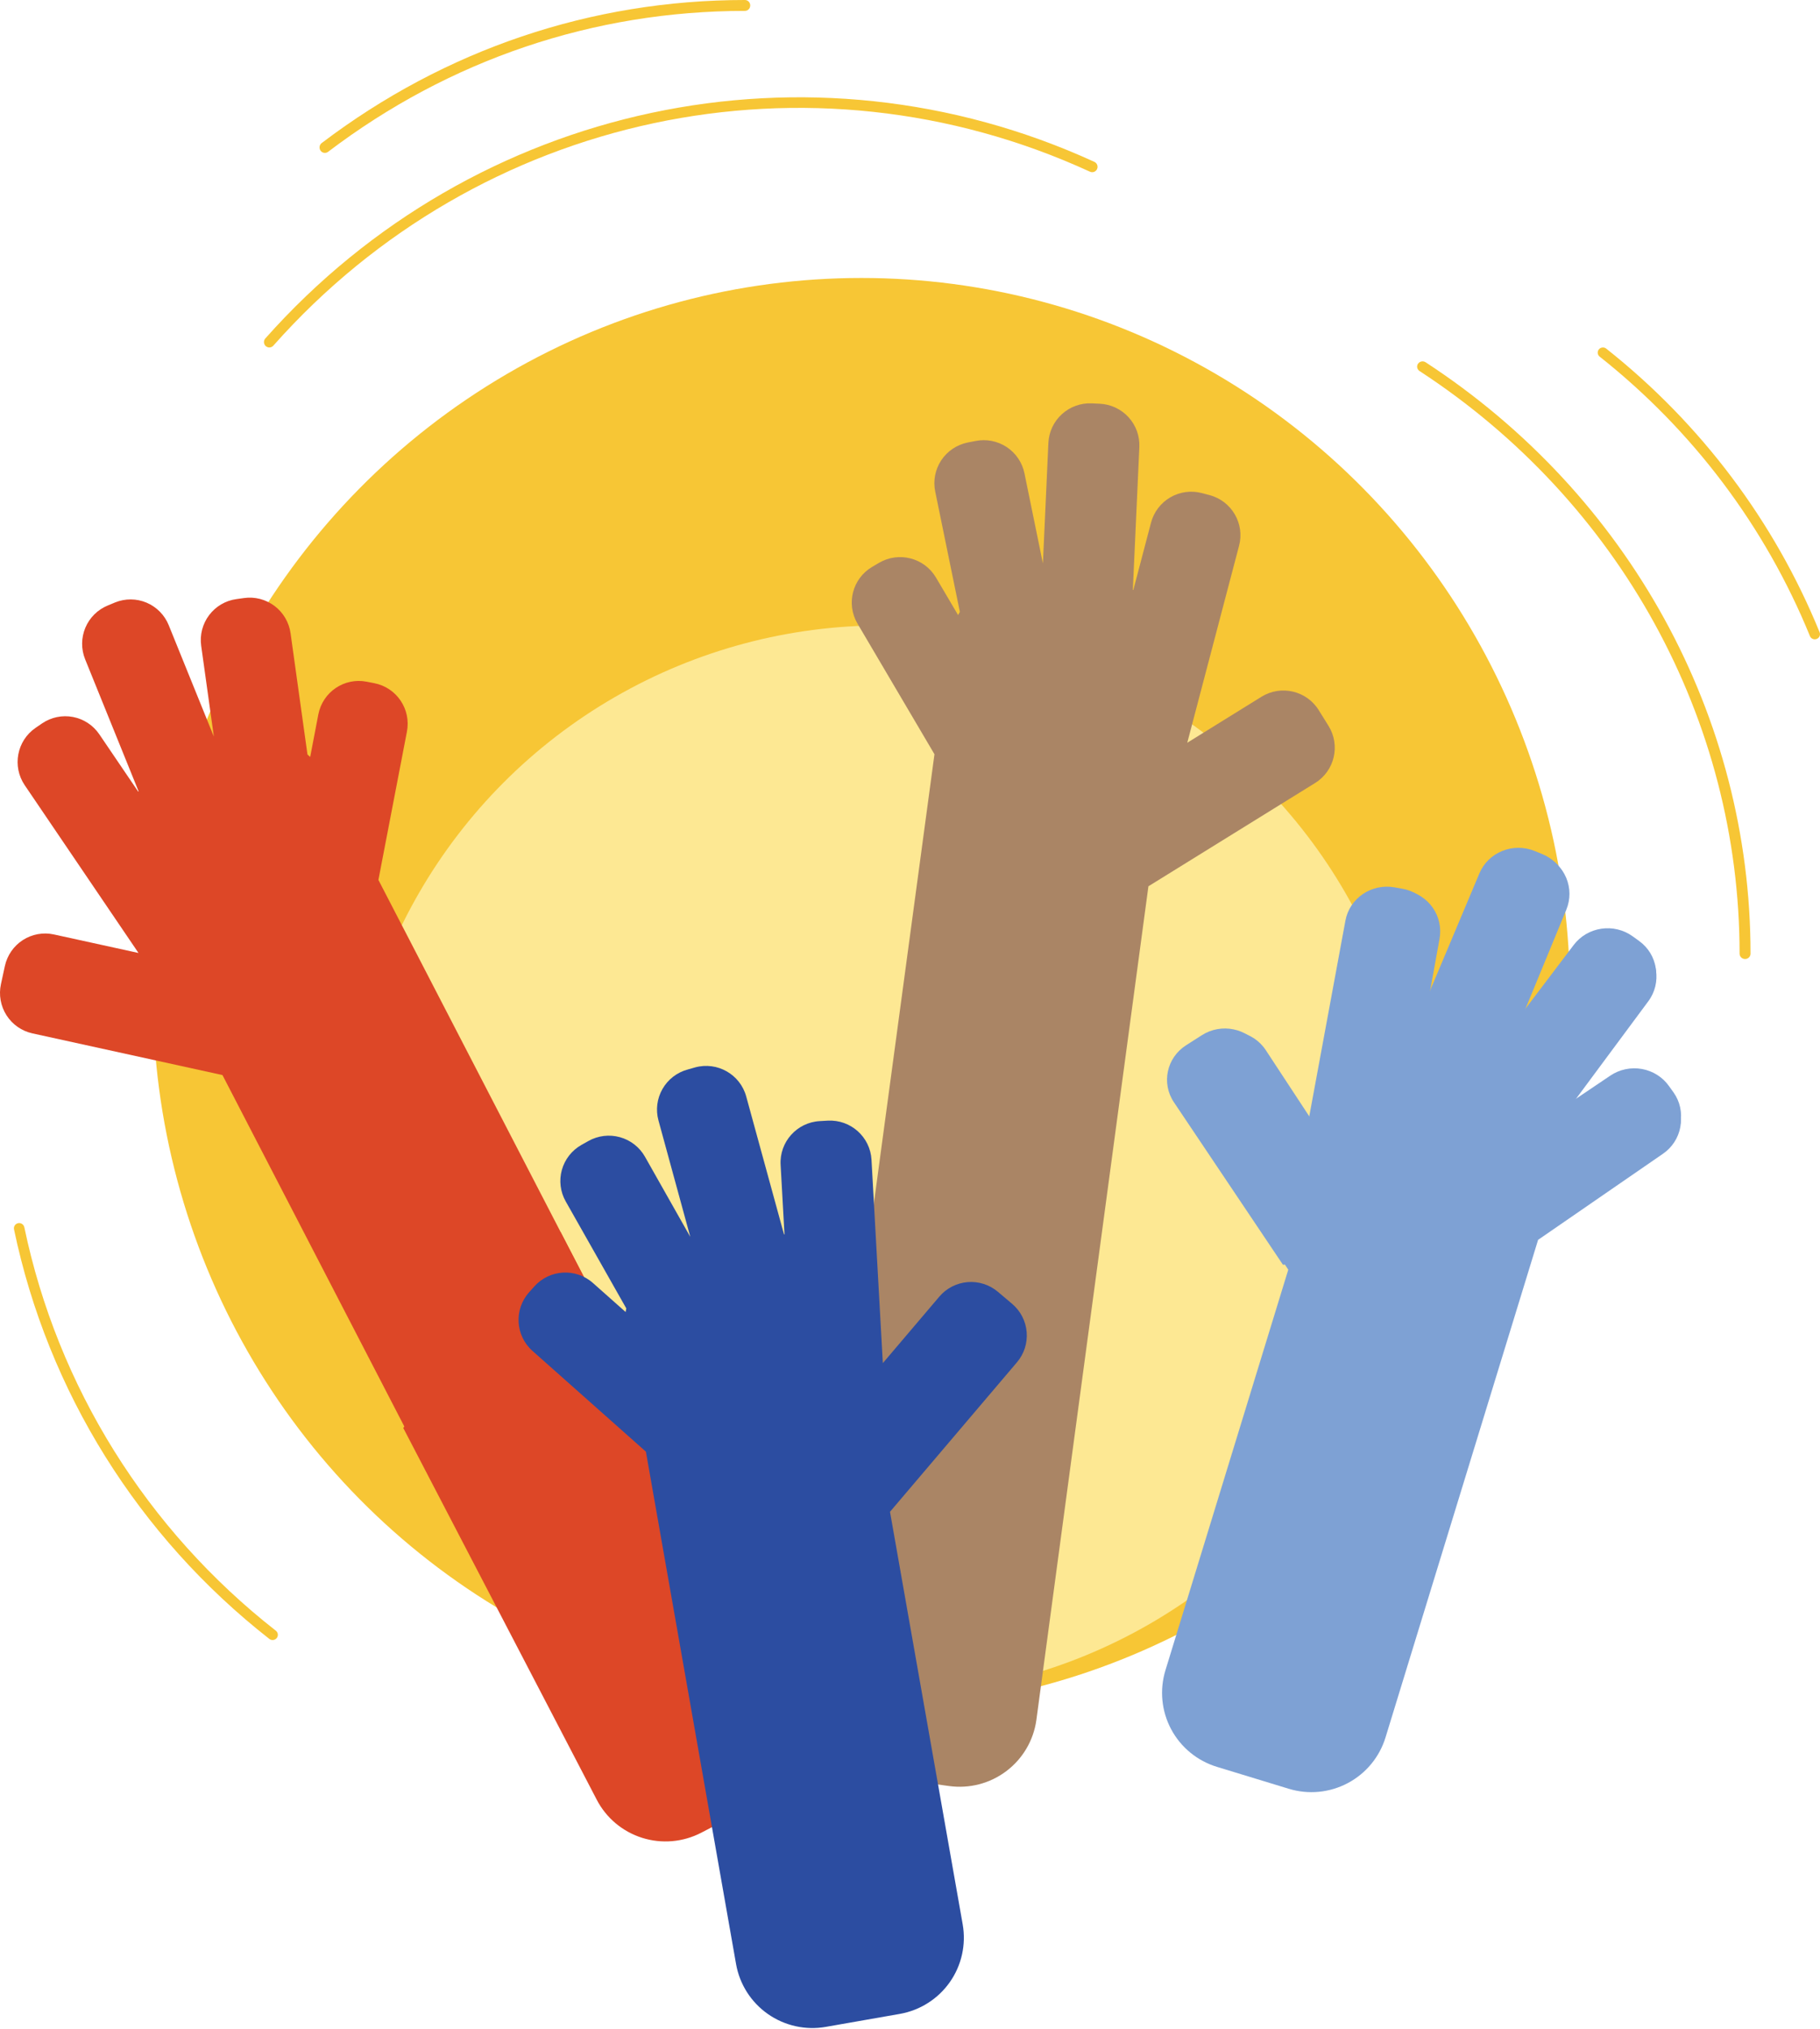 <?xml version="1.0" encoding="UTF-8"?>
<svg width="131px" height="146px" viewBox="0 0 131 146" version="1.1" xmlns="http://www.w3.org/2000/svg" xmlns:xlink="http://www.w3.org/1999/xlink">
    <!-- Generator: Sketch 59.1 (86144) - https://sketch.com -->
    <title>partner-with-us</title>
    <desc>Created with Sketch.</desc>
    <g id="Final" stroke="none" stroke-width="1" fill="none" fill-rule="evenodd">
        <g id="Homepage-" transform="translate(-257, -4753)" fill-rule="nonzero">
            <g id="Section-4" transform="translate(67, 4520)">
                <g id="partner-with-us" transform="translate(190, 233)">
                    <ellipse id="Oval" fill="#F7C635" cx="62" cy="71.5" rx="51" ry="51.5"></ellipse>
                    <path d="M19.621,118 C19.535,118 19.452,117.971 19.385,117.919 C9.947,110.531 3.441,100.098 1.008,88.449 C0.981,88.318 1.026,88.183 1.128,88.094 C1.229,88.005 1.371,87.977 1.499,88.019 C1.628,88.062 1.724,88.169 1.751,88.3 C4.149,99.776 10.558,110.054 19.857,117.332 C19.983,117.431 20.032,117.599 19.979,117.749 C19.926,117.899 19.782,118 19.621,118 L19.621,118 Z" id="Path" fill="#F7C635"></path>
                    <circle id="Oval" fill="#FDE893" cx="63.5" cy="83.5" r="38.5"></circle>
                    <path d="M0.068,70.809 L0.35,69.509 C0.517,68.738 0.983,68.064 1.645,67.637 C2.307,67.211 3.111,67.065 3.879,67.233 L9.968,68.566 L1.781,56.498 C0.86,55.14 1.211,53.29 2.565,52.366 L3.03,52.048 C3.681,51.605 4.48,51.438 5.253,51.586 C6.026,51.733 6.708,52.183 7.15,52.835 L9.949,56.959 L9.975,56.934 L6.13,47.441 C5.833,46.71 5.839,45.891 6.144,45.164 C6.45,44.437 7.031,43.861 7.76,43.564 L8.281,43.347 C9.01,43.05 9.826,43.056 10.551,43.362 C11.276,43.669 11.849,44.252 12.145,44.983 L15.392,52.995 L14.481,46.466 C14.372,45.685 14.576,44.892 15.05,44.262 C15.524,43.632 16.227,43.216 17.006,43.107 L17.565,43.029 C18.344,42.919 19.134,43.125 19.763,43.6 C20.391,44.075 20.805,44.781 20.914,45.563 L22.131,54.286 C22.197,54.343 22.262,54.402 22.326,54.463 L22.915,51.394 C23.231,49.786 24.783,48.737 26.387,49.048 L26.94,49.156 C28.548,49.467 29.6,51.027 29.29,52.64 L27.237,63.31 L44.377,96.418 C45.053,97.724 45.185,99.245 44.743,100.647 C44.3,102.05 43.321,103.218 42.019,103.896 L37.267,106.375 C35.966,107.054 34.45,107.185 33.052,106.742 C31.654,106.298 30.489,105.315 29.814,104.01 L16.013,77.351 L2.333,74.351 C1.564,74.183 0.894,73.715 0.469,73.051 C0.045,72.387 -0.1,71.58 0.068,70.809 Z" id="Path" fill="#DD4727"></path>
                    <g id="Group" transform="translate(29, 29)">
                        <path d="M11.354,59.652 L28.65,92.874 C29.332,94.183 29.465,95.71 29.018,97.117 C28.572,98.524 27.583,99.697 26.27,100.376 L21.474,102.864 C20.161,103.545 18.631,103.677 17.22,103.232 C15.81,102.787 14.634,101.801 13.953,100.491 L0.026,73.742 L11.354,59.652 Z" id="Path" fill="#DD4727"></path>
                        <path d="M66.623,23.225 L65.918,22.093 C65.047,20.693 63.202,20.262 61.798,21.132 L56.457,24.441 L60.186,10.266 C60.605,8.671 59.65,7.04 58.052,6.621 L57.507,6.477 C56.738,6.275 55.921,6.386 55.235,6.785 C54.549,7.185 54.05,7.84 53.848,8.606 L52.574,13.452 L52.54,13.437 L53.008,3.165 C53.044,2.374 52.764,1.602 52.228,1.017 C51.693,0.432 50.947,0.084 50.154,0.048 L49.586,0.022 C48.793,-0.014 48.019,0.265 47.433,0.799 C46.846,1.333 46.497,2.078 46.461,2.868 L46.066,11.538 L44.739,5.057 C44.58,4.281 44.118,3.6 43.455,3.163 C42.792,2.727 41.982,2.572 41.204,2.731 L40.647,2.84 C39.869,2.999 39.187,3.459 38.749,4.119 C38.312,4.78 38.155,5.587 38.314,6.362 L40.089,15.022 C40.045,15.098 40.003,15.176 39.962,15.255 L38.37,12.556 C37.532,11.135 35.699,10.66 34.274,11.494 L33.784,11.782 C32.359,12.617 31.883,14.446 32.72,15.867 L38.261,25.268 L29.191,92.483 C28.987,93.945 29.374,95.427 30.265,96.604 C31.157,97.782 32.481,98.557 33.946,98.761 L39.302,99.504 C40.767,99.708 42.253,99.323 43.433,98.433 C44.613,97.544 45.391,96.223 45.595,94.761 L53.661,34.768 L65.663,27.335 C67.066,26.464 67.495,24.624 66.623,23.225 L66.623,23.225 Z" id="Path" fill="#AA8565"></path>
                        <path d="M56.853,46.43 L57.97,45.701 C59.352,44.798 61.206,45.183 62.112,46.562 L65.558,51.808 L68.167,37.383 C68.308,36.604 68.754,35.913 69.405,35.462 C70.057,35.01 70.862,34.835 71.643,34.976 L72.203,35.077 C72.984,35.218 73.677,35.662 74.129,36.312 C74.582,36.963 74.757,37.766 74.616,38.545 L73.723,43.475 L73.76,43.475 L77.678,33.965 C77.979,33.232 78.559,32.648 79.291,32.342 C80.024,32.036 80.848,32.033 81.582,32.334 L82.108,32.551 C82.843,32.851 83.428,33.43 83.734,34.161 C84.041,34.891 84.044,35.713 83.743,36.446 L80.432,44.473 L84.375,39.155 C85.358,37.829 87.231,37.55 88.56,38.53 L89.017,38.867 C90.345,39.847 90.625,41.716 89.642,43.041 L84.373,50.147 C84.38,50.235 84.386,50.323 84.389,50.411 L86.976,48.629 C87.629,48.179 88.435,48.007 89.215,48.149 C89.996,48.292 90.688,48.738 91.139,49.39 L91.466,49.857 C91.917,50.508 92.09,51.312 91.947,52.091 C91.804,52.869 91.356,53.56 90.703,54.009 L81.709,60.207 L70.728,96.005 C70.296,97.417 69.32,98.6 68.013,99.293 C66.707,99.987 65.178,100.134 63.763,99.702 L58.592,98.125 C57.177,97.694 55.991,96.72 55.296,95.417 C54.601,94.114 54.454,92.589 54.886,91.177 L63.727,62.354 L55.989,50.562 C55.084,49.183 55.47,47.334 56.853,46.43 Z" id="Path" fill="#7EA1D4"></path>
                        <path d="M43.846,64.807 L42.828,63.946 C42.223,63.434 41.438,63.183 40.647,63.248 C39.856,63.313 39.124,63.688 38.611,64.292 L34.545,69.077 L33.729,54.445 C33.637,52.8 32.226,51.54 30.576,51.631 L30.008,51.663 C28.358,51.754 27.095,53.163 27.187,54.808 L27.466,59.81 L27.43,59.81 L24.711,49.891 C24.276,48.302 22.632,47.365 21.038,47.798 L20.493,47.953 C19.727,48.161 19.076,48.665 18.683,49.353 C18.29,50.04 18.186,50.856 18.396,51.619 L20.685,59.992 L17.425,54.229 C17.035,53.539 16.387,53.033 15.622,52.821 C14.858,52.608 14.04,52.708 13.349,53.097 L12.854,53.375 C12.163,53.764 11.655,54.412 11.442,55.174 C11.229,55.937 11.329,56.753 11.719,57.442 L16.079,65.139 C16.061,65.226 16.045,65.312 16.031,65.399 L13.683,63.315 C12.449,62.219 10.558,62.329 9.459,63.559 L9.081,63.984 C7.983,65.215 8.093,67.101 9.326,68.197 L17.49,75.447 L23.981,112.317 C24.237,113.77 25.061,115.062 26.272,115.909 C27.483,116.756 28.982,117.089 30.438,116.834 L35.764,115.901 C37.221,115.645 38.517,114.823 39.366,113.615 C40.215,112.407 40.548,110.912 40.293,109.459 L35.06,79.774 L44.195,69.022 C44.711,68.418 44.964,67.633 44.898,66.842 C44.833,66.051 44.454,65.319 43.846,64.807 Z" id="Path" fill="#2C4DA1"></path>
                    </g>
                    <path d="M92.345,91 L84.496,79.307 C83.578,77.939 83.97,76.104 85.371,75.208 L86.504,74.484 C87.905,73.588 89.785,73.97 90.704,75.338 L94.197,80.544 L96.842,66.232 C96.985,65.459 97.437,64.773 98.098,64.325 C98.759,63.877 99.575,63.704 100.367,63.843 L100.933,63.943 C101.725,64.083 102.428,64.524 102.887,65.169 C103.346,65.814 103.523,66.611 103.38,67.384 L102.475,72.275 L102.513,72.275 L106.484,62.84 C106.789,62.112 107.378,61.533 108.12,61.23 C108.863,60.926 109.698,60.923 110.443,61.221 L110.975,61.437 C111.72,61.735 112.314,62.309 112.625,63.034 C112.935,63.759 112.939,64.575 112.633,65.302 L109.277,73.266 L113.274,67.989 C114.27,66.674 116.17,66.396 117.517,67.369 L117.98,67.703 C119.326,68.676 119.61,70.53 118.614,71.845 L113.272,78.895 C113.279,78.982 113.285,79.07 113.288,79.157 L115.911,77.389 C116.573,76.943 117.39,76.772 118.181,76.913 C118.973,77.055 119.674,77.498 120.131,78.144 L120.463,78.607 C120.92,79.254 121.095,80.051 120.95,80.824 C120.805,81.596 120.352,82.281 119.689,82.727 L110.571,88.877" id="Path" fill="#7EA1D4"></path>
                    <path d="M125.604,69 C125.387,69 125.212,68.83 125.212,68.62 C125.217,51.807 116.581,36.092 102.173,26.694 C102.057,26.618 101.991,26.488 102.001,26.353 C102.011,26.218 102.095,26.098 102.221,26.038 C102.347,25.979 102.496,25.989 102.612,26.065 C117.238,35.603 126.005,51.554 126,68.62 C126,68.722 125.958,68.819 125.884,68.89 C125.81,68.961 125.709,69.001 125.604,69 Z" id="Path" fill="#F7C635"></path>
                    <path d="M130.625,46 C130.472,46 130.334,45.908 130.276,45.767 C127.066,37.898 121.854,30.973 115.14,25.659 C114.979,25.531 114.953,25.298 115.083,25.138 C115.213,24.979 115.45,24.954 115.612,25.082 C122.425,30.476 127.715,37.504 130.973,45.492 C131.019,45.606 131.005,45.735 130.935,45.836 C130.865,45.938 130.749,45.999 130.624,45.999 L130.625,46 Z" id="Path" fill="#F7C635"></path>
                    <path d="M19.383,25 C19.232,25 19.094,24.91 19.033,24.769 C18.971,24.628 18.997,24.464 19.099,24.35 C34.164,7.393 58.278,2.26 78.773,11.647 C78.898,11.704 78.984,11.824 78.998,11.963 C79.012,12.102 78.952,12.237 78.84,12.318 C78.729,12.399 78.583,12.414 78.458,12.356 C58.269,3.082 34.496,8.145 19.669,24.876 C19.595,24.956 19.491,25.001 19.383,25 Z" id="Path" fill="#F7C635"></path>
                    <path d="M23.381,11 C23.217,11 23.071,10.892 23.019,10.73 C22.968,10.569 23.023,10.392 23.155,10.292 C32.029,3.559 42.562,0 53.619,0 C53.83,0 54,0.176 54,0.392 C54,0.609 53.83,0.784 53.619,0.784 C42.729,0.784 32.353,4.29 23.614,10.924 C23.547,10.975 23.465,11.002 23.381,11 Z" id="Path" fill="#F7C635"></path>
                </g>
            </g>
        </g>
    </g>
</svg>